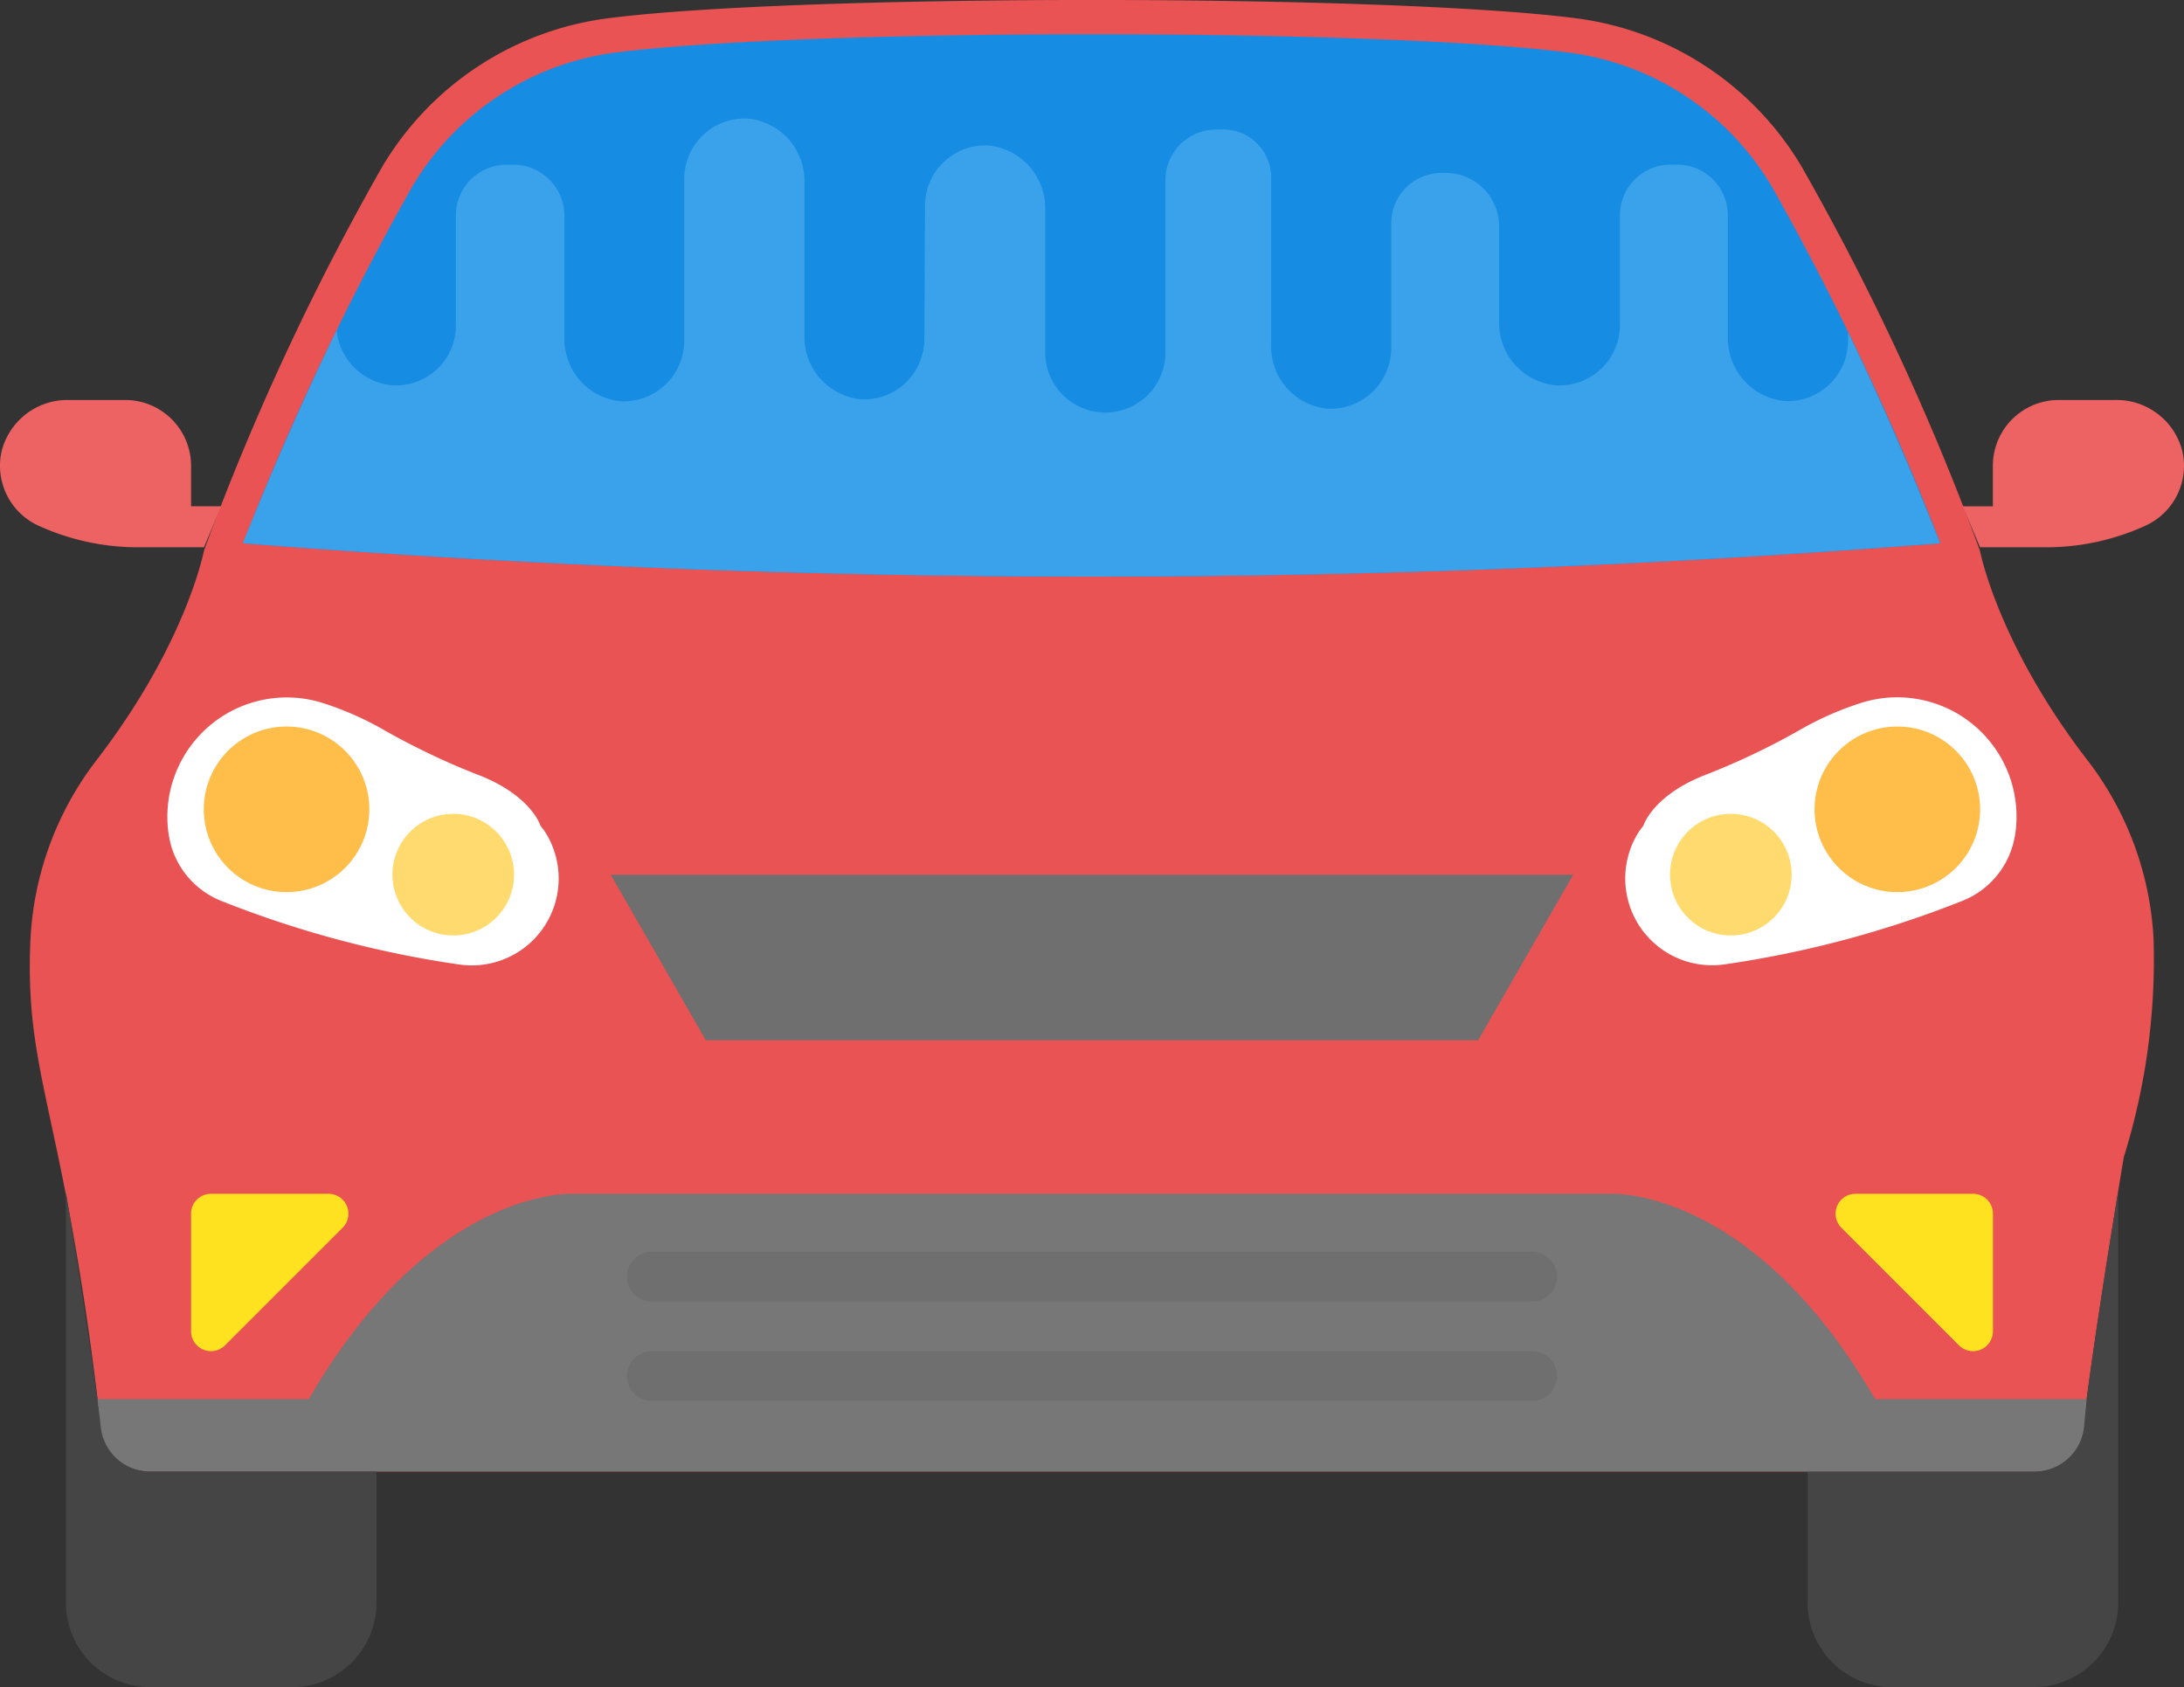 <svg xmlns="http://www.w3.org/2000/svg" width="103.568" height="80"><rect width="100%" height="100%" fill="#333333" stroke="none"/><g transform="translate(0 -56.49)"><path data-name="Path 266" d="M102.122 100.952a15.169 15.169 0 0 0-3.172-8.464c-4.233-5.512-5.059-9.888-5.059-9.888a120.894 120.894 0 0 0-8.451-18.2 14.593 14.593 0 0 0-10.691-7.042c-8.962-1.159-36.971-1.159-45.933 0A14.611 14.611 0 0 0 18.124 64.4a121.234 121.234 0 0 0-8.451 18.2s-.825 4.376-5.059 9.888a15.165 15.165 0 0 0-3.165 8.464c-.32 6.671 1.612 8.137 3.34 23.232a2.347 2.347 0 0 0 2.337 2.081h89.323a2.35 2.35 0 0 0 2.337-2.081c.485-4.233 1.926-12.82 1.926-12.82a31.439 31.439 0 0 0 1.41-10.412z" fill="#e95353"/><path data-name="Path 267" d="M92.011 82.251a130.2 130.2 0 0 0-7.955-16.856 13.162 13.162 0 0 0-9.509-6.392c-8.982-1.191-36.605-1.181-45.522 0a13.163 13.163 0 0 0-9.509 6.392 132.475 132.475 0 0 0-7.989 16.856 513.2 513.2 0 0 0 80.484 0z" fill="#168de2"/><path data-name="Path 268" d="M88.208 89.837a14.786 14.786 0 0 0-2.771 1.217 34.056 34.056 0 0 1-4.492 2.152c-2.576.978-3.013 2.437-3.013 2.437-.078.1-.152.2-.223.3a4.118 4.118 0 0 0 4.078 6.276 49.749 49.749 0 0 0 11.241-3 4.029 4.029 0 0 0 2.447-2.745c.029-.12.055-.239.078-.356a5.657 5.657 0 0 0-7.345-6.281z" fill="#fff"/><path data-name="Path 269" d="M93.565 113.099h-5.577a.943.943 0 0 0-.667 1.609l5.577 5.577a.943.943 0 0 0 1.609-.667v-5.576a.941.941 0 0 0-.942-.943z" fill="#ffe21f"/><path data-name="Path 270" d="M98.785 124.177a2.354 2.354 0 0 1-2.34 2.088H85.719v6.227a3.994 3.994 0 0 0 3.994 3.994h6.739a3.994 3.994 0 0 0 3.994-3.994v-19.494c-.447 2.699-1.308 8.095-1.661 11.179z" fill="#454545"/><path data-name="Path 271" d="M103.491 77.891a3.216 3.216 0 0 0-3.172-2.434h-2.692a3.123 3.123 0 0 0-3.123 3.123v1.919h-1.427l.82 1.942h3.14a11.312 11.312 0 0 0 4.709-1.026 3.121 3.121 0 0 0 1.745-3.524z" fill="#ed6262"/><circle data-name="Ellipse 16" cx="3.926" cy="3.926" r="3.926" transform="translate(86.049 90.941)" fill="#ffbd49"/><circle data-name="Ellipse 17" cx="2.884" cy="2.884" r="2.884" transform="translate(79.194 95.081)" fill="#ffdb6f"/><path data-name="Path 272" d="m74.604 97.968-4.509 7.852H33.471l-4.509-7.852z" fill="#6f6f6f"/><path data-name="Path 273" d="M25.855 95.948c-.068-.1-.142-.2-.223-.3 0 0-.437-1.46-3.013-2.437a34.247 34.247 0 0 1-4.492-2.152 14.877 14.877 0 0 0-2.771-1.217 5.661 5.661 0 0 0-7.347 6.282c.023.12.049.236.074.356a4.029 4.029 0 0 0 2.447 2.745 49.736 49.736 0 0 0 11.244 3 4.119 4.119 0 0 0 4.081-6.277z" fill="#fff"/><path data-name="Path 274" d="M15.58 113.099h-5.577a.941.941 0 0 0-.942.942v5.577a.943.943 0 0 0 1.609.667l5.577-5.577a.943.943 0 0 0-.667-1.609z" fill="#ffe21f"/><path data-name="Path 275" d="M88.913 122.831c-5.806-10.046-12.483-9.732-12.483-9.732h-49.3s-6.674-.314-12.483 9.732H4.614l.123 1.295a2.354 2.354 0 0 0 2.346 2.139h89.4a2.354 2.354 0 0 0 2.347-2.139l.123-1.295z" fill="#777"/><path data-name="Path 276" d="M7.122 126.269a2.356 2.356 0 0 1-2.34-2.088c-.353-3.084-1.217-8.483-1.657-11.179v19.494a3.994 3.994 0 0 0 3.994 3.994h6.738a3.994 3.994 0 0 0 3.994-3.994v-6.227H7.122z" fill="#454545"/><path data-name="Path 277" d="M9.061 80.499V78.58a3.122 3.122 0 0 0-3.12-3.123H3.248a3.217 3.217 0 0 0-3.172 2.434 3.121 3.121 0 0 0 1.748 3.525 11.319 11.319 0 0 0 4.709 1.025h3.14l.819-1.945H9.061z" fill="#ed6262"/><circle data-name="Ellipse 18" cx="3.926" cy="3.926" r="3.926" transform="translate(9.663 90.941)" fill="#ffbd49"/><circle data-name="Ellipse 19" cx="2.884" cy="2.884" r="2.884" transform="translate(18.609 95.081)" fill="#ffdb6f"/><g data-name="Group 118" fill="#6f6f6f"><path data-name="Path 278" d="M72.657 115.846H30.914a1.181 1.181 0 1 0 0 2.363h41.742a1.181 1.181 0 0 0 0-2.363z"/><path data-name="Path 279" d="M72.657 120.562H30.914a1.181 1.181 0 1 0 0 2.363h41.742a1.181 1.181 0 0 0 0-2.363z"/></g><path data-name="Path 280" d="M87.635 72.243v.4a2.859 2.859 0 0 1-3 2.864 2.99 2.99 0 0 1-2.7-3.029v-5.802a2.4 2.4 0 0 0-2.508-2.376h-.1a2.4 2.4 0 0 0-2.508 2.376v5.253a2.86 2.86 0 0 1-3.029 2.832 2.959 2.959 0 0 1-2.7-3v-4.564a2.536 2.536 0 0 0-2.541-2.508h-.194a2.391 2.391 0 0 0-2.379 2.379v5.939a2.888 2.888 0 0 1-3.029 2.864 2.963 2.963 0 0 1-2.668-3.029V64.88a2.271 2.271 0 0 0-2.411-2.246h-.194a2.4 2.4 0 0 0-2.408 2.379v8.14a2.85 2.85 0 0 1-5.7.1v-6.835a2.992 2.992 0 0 0-2.7-3.029 2.861 2.861 0 0 0-3 2.864l-.032 6.311a2.859 2.859 0 0 1-3 2.864 2.966 2.966 0 0 1-2.686-2.91v-7.405a2.966 2.966 0 0 0-2.693-3 2.866 2.866 0 0 0-3.007 2.858v7.758a2.881 2.881 0 0 1-3.013 2.79 2.963 2.963 0 0 1-2.67-3.029v-5.81a2.424 2.424 0 0 0-2.541-2.376h-.065a2.409 2.409 0 0 0-2.541 2.376v5.249a2.832 2.832 0 0 1-3 2.832 2.9 2.9 0 0 1-2.654-2.612c-1.505 3.117-3 6.492-4.447 10.1a512.388 512.388 0 0 0 80.484 0q-2.159-5.424-4.366-10.006z" fill="#3aa2eb"/></g></svg>